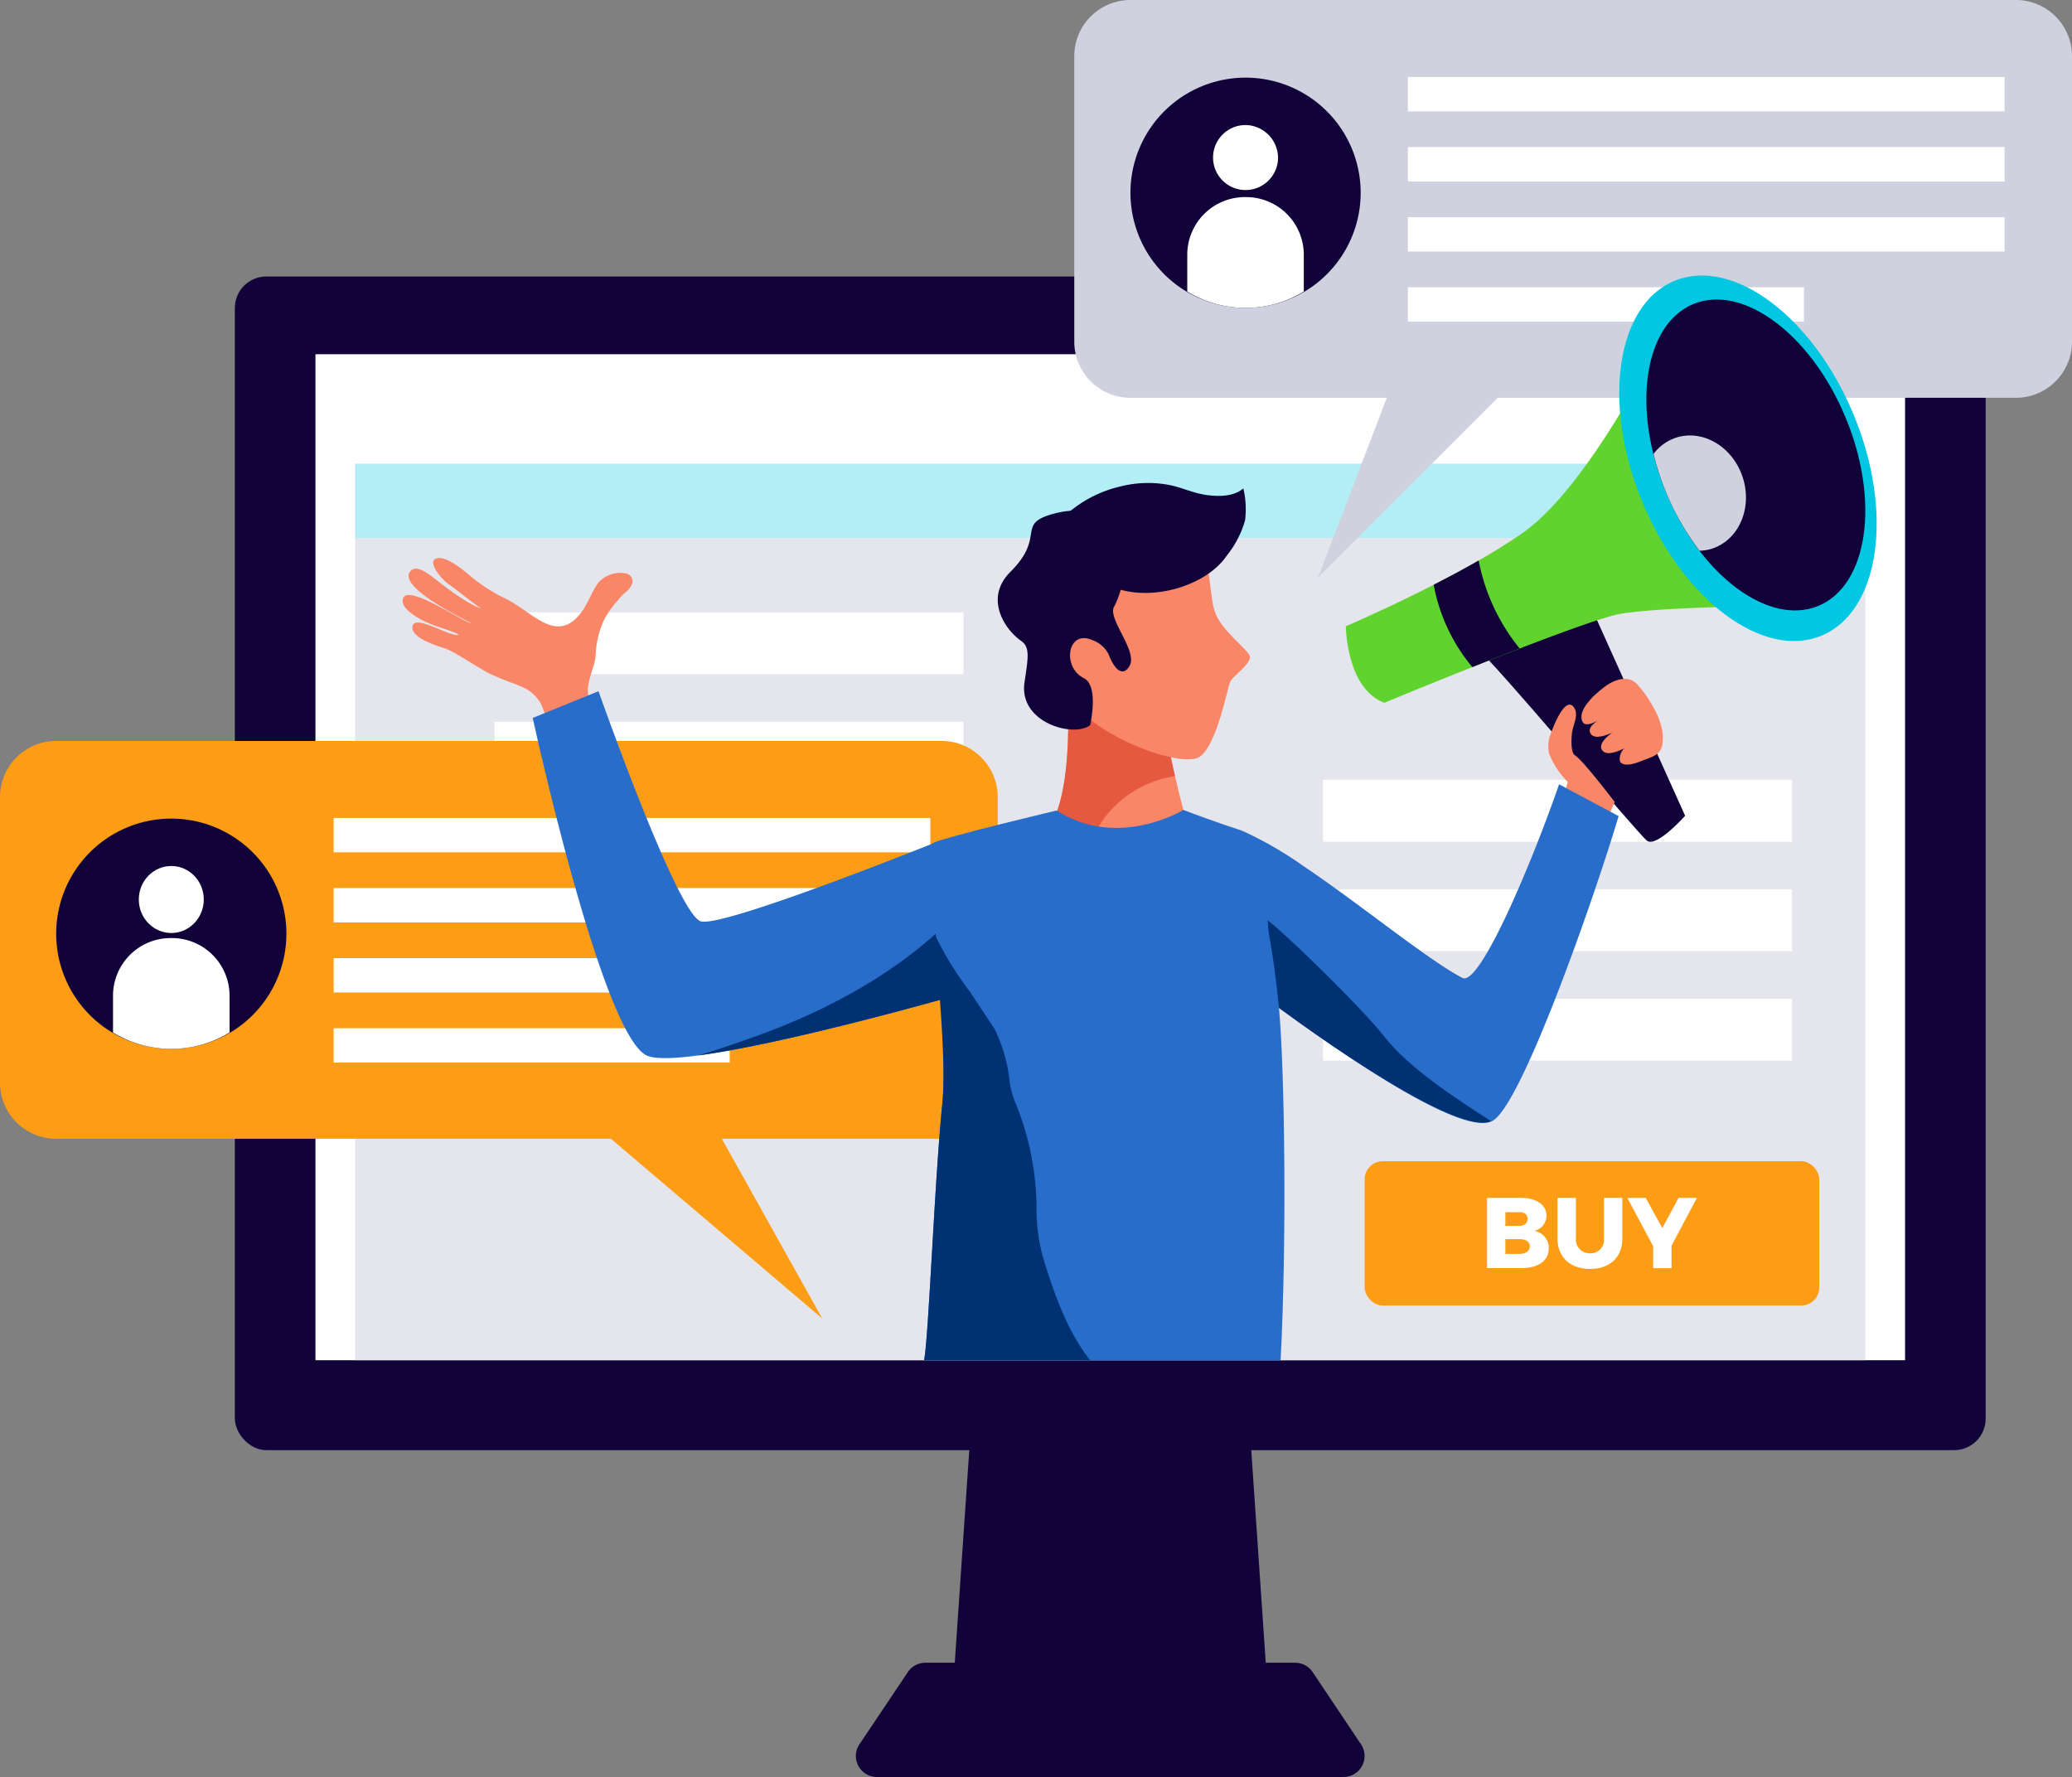 <svg xmlns="http://www.w3.org/2000/svg" width="269" height="230.692" viewBox="0 0 269 230.692">
  <rect x="0" y="0" width="269" height="230.692" fill="#808080" stroke="none"/>
  <g id="vector1" transform="translate(-303.988 -247.467)">
    <g id="Grupo_1760" data-name="Grupo 1760" transform="translate(334.478 283.359)">
      <path id="Trazado_3486" data-name="Trazado 3486" d="M388.684,358.734H347.052l3.422-50.187h34.788Z" transform="translate(-254.217 -169.52)" fill="#110239"/>
      <path id="Trazado_3487" data-name="Trazado 3487" d="M402.088,324.053a2.721,2.721,0,0,0-2.26-1.208H351.8a2.721,2.721,0,0,0-2.259,1.208l-6.292,9.385a2.722,2.722,0,0,0,2.262,4.235h60.6a2.721,2.721,0,0,0,2.26-4.235Z" transform="translate(-262.165 -142.874)" fill="#110239"/>
      <rect id="Rectángulo_364" data-name="Rectángulo 364" width="227.302" height="152.37" rx="4.091" fill="#110239"/>
      <rect id="Rectángulo_365" data-name="Rectángulo 365" width="206.372" height="130.602" transform="translate(10.465 10.095)" fill="#fefefe"/>
      <rect id="Rectángulo_366" data-name="Rectángulo 366" width="196.06" height="116.379" transform="translate(15.621 24.318)" fill="#e5e6ed"/>
      <rect id="Rectángulo_367" data-name="Rectángulo 367" width="196.06" height="9.628" transform="translate(15.621 24.318)" fill="#b3eef6"/>
      <rect id="Rectángulo_368" data-name="Rectángulo 368" width="60.888" height="8.037" transform="translate(141.276 65.348)" fill="#fefefe"/>
      <rect id="Rectángulo_369" data-name="Rectángulo 369" width="60.888" height="8.038" transform="translate(141.276 79.557)" fill="#fefefe"/>
      <rect id="Rectángulo_370" data-name="Rectángulo 370" width="60.888" height="8.037" transform="translate(141.276 93.766)" fill="#fefefe"/>
      <rect id="Rectángulo_371" data-name="Rectángulo 371" width="60.889" height="8.037" transform="translate(33.703 43.607)" fill="#fefefe"/>
      <rect id="Rectángulo_372" data-name="Rectángulo 372" width="60.889" height="8.037" transform="translate(33.703 57.817)" fill="#fefefe"/>
    </g>
    <g id="Grupo_1763" data-name="Grupo 1763" transform="translate(303.988 247.467)">
      <g id="Grupo_1761" data-name="Grupo 1761" transform="translate(0 96.193)">
        <path id="Trazado_3488" data-name="Trazado 3488" d="M426.233,281.057H311.279a7.289,7.289,0,0,0-7.291,7.288v37.068a7.291,7.291,0,0,0,7.291,7.288H383.3l27.429,23.325L397.7,332.7h28.531a7.29,7.29,0,0,0,7.288-7.288V288.345A7.289,7.289,0,0,0,426.233,281.057Z" transform="translate(-303.988 -281.057)" fill="#fd9c15"/>
        <rect id="Rectángulo_373" data-name="Rectángulo 373" width="77.469" height="4.46" transform="translate(43.317 9.995)" fill="#fff"/>
        <rect id="Rectángulo_374" data-name="Rectángulo 374" width="77.469" height="4.46" transform="translate(43.317 19.095)" fill="#fff"/>
        <rect id="Rectángulo_375" data-name="Rectángulo 375" width="77.469" height="4.46" transform="translate(43.317 28.195)" fill="#fff"/>
        <rect id="Rectángulo_376" data-name="Rectángulo 376" width="51.417" height="4.46" transform="translate(43.317 37.295)" fill="#fff"/>
        <path id="Trazado_3489" data-name="Trazado 3489" d="M336.424,299.523a14.944,14.944,0,1,1-14.946-14.946A14.945,14.945,0,0,1,336.424,299.523Z" transform="translate(-299.241 -274.497)" fill="#110239"/>
        <ellipse id="Elipse_62" data-name="Elipse 62" cx="4.218" cy="4.35" rx="4.218" ry="4.35" transform="translate(18.02 16.232)" fill="#fff"/>
        <path id="Trazado_3490" data-name="Trazado 3490" d="M316.752,289.992H316.6a7.487,7.487,0,0,0-7.489,7.486v4.774a14.527,14.527,0,0,0,15.129,0v-4.774A7.487,7.487,0,0,0,316.752,289.992Z" transform="translate(-294.438 -264.404)" fill="#fff"/>
      </g>
      <g id="Grupo_1762" data-name="Grupo 1762" transform="translate(139.47)">
        <path id="Trazado_3491" data-name="Trazado 3491" d="M474.932,247.467H359.978a7.287,7.287,0,0,0-7.288,7.288v37.068a7.287,7.287,0,0,0,7.288,7.288h33.282l-8.918,23.325,23.322-23.325h67.267a7.288,7.288,0,0,0,7.288-7.288V254.755A7.288,7.288,0,0,0,474.932,247.467Z" transform="translate(-352.69 -247.467)" fill="#d0d1de"/>
        <rect id="Rectángulo_377" data-name="Rectángulo 377" width="77.469" height="4.461" transform="translate(43.315 9.996)" fill="#fff"/>
        <rect id="Rectángulo_378" data-name="Rectángulo 378" width="77.469" height="4.46" transform="translate(43.315 19.096)" fill="#fff"/>
        <rect id="Rectángulo_379" data-name="Rectángulo 379" width="77.469" height="4.46" transform="translate(43.315 28.196)" fill="#fff"/>
        <rect id="Rectángulo_380" data-name="Rectángulo 380" width="51.417" height="4.46" transform="translate(43.315 37.296)" fill="#fff"/>
        <path id="Trazado_3492" data-name="Trazado 3492" d="M385.125,265.933a14.944,14.944,0,1,1-14.943-14.946A14.945,14.945,0,0,1,385.125,265.933Z" transform="translate(-347.945 -240.907)" fill="#110239"/>
        <path id="Trazado_3493" data-name="Trazado 3493" d="M367.416,257.485a4.219,4.219,0,1,1-4.215-4.35A4.284,4.284,0,0,1,367.416,257.485Z" transform="translate(-340.963 -236.903)" fill="#fff"/>
        <path id="Trazado_3494" data-name="Trazado 3494" d="M365.453,256.4H365.3a7.49,7.49,0,0,0-7.489,7.489v4.774a14.544,14.544,0,0,0,15.129,0v-4.774A7.49,7.49,0,0,0,365.453,256.4Z" transform="translate(-343.142 -230.814)" fill="#fff"/>
      </g>
    </g>
    <g id="Grupo_1765" data-name="Grupo 1765" transform="translate(481.156 398.223)">
      <rect id="Rectángulo_381" data-name="Rectángulo 381" width="59.024" height="18.733" rx="2.345" fill="#fd9c15"/>
      <g id="Grupo_1764" data-name="Grupo 1764" transform="translate(15.883 4.751)">
        <path id="Trazado_3495" data-name="Trazado 3495" d="M379.121,304.074a2.024,2.024,0,0,1-1.578,1.979,2.252,2.252,0,0,1,1.876,2.3c0,1.564-1.366,2.54-3.514,2.54h-4.5v-9.127h4.333C377.806,301.769,379.121,302.668,379.121,304.074Zm-2.448.415c0-.547-.4-.87-1.068-.859h-1.821V305.4H375.6C376.268,305.4,376.672,305.062,376.672,304.49Zm.286,3.568c0-.573-.521-.936-1.354-.925h-1.821v1.913H375.6C376.437,309.046,376.958,308.682,376.958,308.058Z" transform="translate(-371.4 -301.769)" fill="#fff"/>
        <path id="Trazado_3496" data-name="Trazado 3496" d="M378.842,308.968a1.728,1.728,0,0,0,1.784-1.9v-5.3h2.383v5.3c0,2.406-1.615,3.929-4.181,3.929s-4.23-1.524-4.23-3.929v-5.3h2.383v5.3A1.779,1.779,0,0,0,378.842,308.968Z" transform="translate(-365.44 -301.769)" fill="#fff"/>
        <path id="Trazado_3497" data-name="Trazado 3497" d="M383.5,307.98V310.9h-2.383v-2.849l-3.359-6.277h2.383l2.162,3.92,2.111-3.92h2.38Z" transform="translate(-359.541 -301.769)" fill="#fff"/>
      </g>
    </g>
    <g id="Grupo_1767" data-name="Grupo 1767" transform="translate(356.251 283.231)">
      <path id="Trazado_3498" data-name="Trazado 3498" d="M366.522,279.547a33.785,33.785,0,0,1-9.221.407,13.6,13.6,0,0,1-3.239-.7c.149,3.84.178,12.841-2.554,16.57,0,0,.982,4.424,8.975,4.556s8.892-5.9,8.892-5.9S366.685,285.211,366.522,279.547Z" transform="translate(-267.688 -223.997)" fill="#f88667"/>
      <path id="Trazado_3499" data-name="Trazado 3499" d="M351.55,295.959a2.713,2.713,0,0,0,.12.312l.02.04a4.551,4.551,0,0,0,.249.467l.011.023a6.024,6.024,0,0,0,.407.567l.069.08a6.462,6.462,0,0,0,1.449,1.257l.1.072a8.632,8.632,0,0,0,1.082.567c.052.023.109.043.16.066a10.551,10.551,0,0,0,1.4.478,11.247,11.247,0,0,1,2.354-5.673,14.108,14.108,0,0,1,9-5.223,54.192,54.192,0,0,1-1.455-9.445,33.785,33.785,0,0,1-9.221.407,13.6,13.6,0,0,1-3.239-.7c.149,3.84.178,12.841-2.554,16.57l.026.094Z" transform="translate(-267.688 -223.997)" fill="#e45940"/>
      <path id="Trazado_3500" data-name="Trazado 3500" d="M355.123,273.092s13.1-3.866,15.181-.7,1.707,8.293,2.577,10.55,4.118,4.636,4.465,5.538-2.176,2.629-2.529,3.333-1.67,8.116-3.943,9.751-14.465-2.706-17.486-8.462S351.612,274.987,355.123,273.092Z" transform="translate(-267.36 -239.097)" fill="#f88667"/>
      <path id="Trazado_3501" data-name="Trazado 3501" d="M365.678,276.379a12.99,12.99,0,0,1-1.38,6.764c-.782,1.566,3.127,5.73,2.039,7.623-.724,1.26-1.784.942-2.746-1.549a3.794,3.794,0,0,0-2.116-1.807c-3.2-1.386-3.952,3.5-1.077,4.949,2.01,1.014.813,6.108.813,6.108-2.159,1.661-9.3-.344-8.517-5.556.5-3.319.719-4.582-.444-5.39-2.1-1.463-4.843-5.527-1.38-8.969,4.774-4.745.421-6.254,5.939-7.623S366.887,272.928,365.678,276.379Z" transform="translate(-271.95 -240.085)" fill="#110239"/>
      <path id="Trazado_3502" data-name="Trazado 3502" d="M351.556,275.927c.309-1.2,2.489-2.755,3.565-3.557a15.877,15.877,0,0,1,5.647-2.549,14.551,14.551,0,0,1,6.294-.212c1.79.341,3.29,1.137,5.123,1.343,1.693.195,3.376.117,4.565-.885a11.686,11.686,0,0,1,.226,4.144,12.94,12.94,0,0,1-2.354,4.553c-2.657,3.963-9.883,6.16-14.977,4.064-2.463-1.011-4.671-1.887-5.879-4.026A12.923,12.923,0,0,0,351.556,275.927Z" transform="translate(-267.596 -242.425)" fill="#110239"/>
      <path id="Trazado_3503" data-name="Trazado 3503" d="M385.4,274.636l12.661,28.1s-3.706,4.167-4.943,3.242-20.221-23.723-22.074-24.906S385.4,274.636,385.4,274.636Z" transform="translate(-231.55 -232.595)" fill="#110239"/>
      <path id="Trazado_3504" data-name="Trazado 3504" d="M365,299.336s.052,8.079,4.992,9.931c0,0,25.318-10.493,30.413-11.5s23.62-1.163,23.62-1.163l-18.68-33.346s-8.955,17.907-17.137,23.775S365,299.336,365,299.336Z" transform="translate(-242.54 -253.795)" fill="#61d32e"/>
      <path id="Trazado_3505" data-name="Trazado 3505" d="M374,286.716c2-.8,4.092-1.621,6.151-2.414a25.745,25.745,0,0,1-5.329-11.426c-1.919,1.1-3.909,2.162-5.836,3.147A23.246,23.246,0,0,0,374,286.716Z" transform="translate(-235.117 -235.875)" fill="#110239"/>
      <path id="Trazado_3506" data-name="Trazado 3506" d="M407.816,278c5.275,12.718,3.411,25.576-4.161,28.715s-17.987-4.628-23.259-17.346-3.411-25.576,4.161-28.715S402.543,265.278,407.816,278Z" transform="translate(-219.438 -259.955)" fill="#01c7e2"/>
      <path id="Trazado_3507" data-name="Trazado 3507" d="M404.5,276.394c4.485,10.819,2.9,21.756-3.542,24.425s-15.3-3.935-19.786-14.754-2.9-21.756,3.54-24.428S400.017,265.572,404.5,276.394Z" transform="translate(-217.146 -257.927)" fill="#110239"/>
      <path id="Trazado_3508" data-name="Trazado 3508" d="M377.63,285.972c-.6-.367-.432-2.629-.309-3.216.192-.922.828-2.122.189-3-1.128-1.558-2.718,2.632-2.924,3.239a4.393,4.393,0,0,0-.289,2.792,10.947,10.947,0,0,0,2.423,3.657c-.118.418-.246.851-.407,1.312a27.5,27.5,0,0,1,3.053,1.546c1.223.7,1.157,1.575,2.3,2.36l1.143-2.623C382.329,291.439,378.635,286.579,377.63,285.972Z" transform="translate(-225.444 -223.698)" fill="#f88667"/>
      <path id="Trazado_3509" data-name="Trazado 3509" d="M382.93,278.949c-1.094-1.18-2.8-.727-4.121.241-.968.7-3.751,2.955-3,4.588.624,1.36,4.207-1.647,4.207-1.647-1.32,1.137-3.78,2.045-3.162,3.182.69,1.266,3.817-.538,4.5-1.042-.7.18-4.2,2.3-2.8,3.408.959.756,3.525-.833,4.3-1.375-1.031.312-2.434,1.229-2.162,2.658.447.779,2,.263,2.872-.092,1.312-.53,2.543-.736,2.649-2.363a6.867,6.867,0,0,0,.043-.882,8.857,8.857,0,0,0-1.151-3.54A15.379,15.379,0,0,0,382.93,278.949Z" transform="translate(-222.634 -225.871)" fill="#f88667"/>
      <path id="Trazado_3510" data-name="Trazado 3510" d="M349.258,298.484a14.373,14.373,0,0,1-1.463-3.113c-.326-.934-.556-1.887-.879-2.818a7.4,7.4,0,0,1-.63-2.761,7.943,7.943,0,0,1,.341-1.687c.186-.716.45-1.412.6-2.136.132-.647.074-1.274.2-1.919a11.439,11.439,0,0,1,1.114-3.54,13.3,13.3,0,0,1,1.627-2.239,8.338,8.338,0,0,1,.962-1.025,2.542,2.542,0,0,0,.882-1.085,1.039,1.039,0,0,0-.756-1.4,3.883,3.883,0,0,0-3.588,1.177c-.954,1.312-1.4,2.918-2.466,4.184-3.247,3.869-6.294-.687-10.083-2.323a22.686,22.686,0,0,1-3.663-2.363c-.676-.51-3.585-3.273-4.96-2.552-1.011.53.968,2.852,1.927,3.419.378.223,3.623,2.861,4.047,2.987-.957-.163-3.445-1.807-5.444-3.371-1.438-1.125-2.829-2.234-3.614-1.592-2.411,1.976,7.051,6.5,7.789,6.913-.788.066-8.2-5.178-8.895-3.25-.387,1.06,1.151,2.111,2.408,2.8,1.575.856,4.221,1.469,4.817,1.93-1.117.381-6.02-2.955-6.023-.919,0,1.332,3.044,2.328,4.19,2.678,1.183.361,4.651,2.721,5.75,3.242,3.66,1.744,5.172,1.544,6.615,3.734.919,1.4,2.557,8.78,3.886,11.59Z" transform="translate(-322.238 -236.081)" fill="#f88667"/>
      <path id="Trazado_3511" data-name="Trazado 3511" d="M401.487,283.02c-3.265,9.5-10.246,26.318-12.549,25.138-4.324-2.217-13.629-9.823-20.579-14.476a48.81,48.81,0,0,0-8.082-4.656l4.837,22.941s22.936,17.42,27.741,14.751c3.78-2.1,13.082-28.586,16.364-39.563C409.219,287.155,401.542,283.063,401.487,283.02Z" transform="translate(-251.34 -216.969)" fill="#286dc9"/>
      <path id="Trazado_3512" data-name="Trazado 3512" d="M376.575,304.262c-2.583-3.356-12.449-13.019-15.118-15.078l.77,10.882s23.119,17.38,28.236,15.209C386.059,312.443,379.716,308.337,376.575,304.262Z" transform="translate(-249.143 -205.481)" fill="#003172"/>
      <path id="Trazado_3513" data-name="Trazado 3513" d="M381.257,298.1s-28.208,11.386-31.278,10.584-13.3-29.883-13.3-29.883l-8.542,3.471s9.124,41.948,15,43.907,40.88-8.15,40.88-8.15A59.319,59.319,0,0,0,381.257,298.1Z" transform="translate(-311.238 -224.83)" fill="#286dc9"/>
      <path id="Trazado_3514" data-name="Trazado 3514" d="M343.2,304.974c-2.486.893-5.014,1.77-7.555,2.517,11.965-1.581,34.382-8.053,34.382-8.053a61.224,61.224,0,0,0-.613-10.662C362.471,296.3,352.594,301.6,343.2,304.974Z" transform="translate(-297.248 -206.239)" fill="#003172"/>
      <path id="Trazado_3515" data-name="Trazado 3515" d="M390.535,272.649c-1.292-3.978-5.172-6.286-8.671-5.152a6.031,6.031,0,0,0-2.915,2.113,34.85,34.85,0,0,0,1.627,4.966,33.583,33.583,0,0,0,4.353,7.592,5.872,5.872,0,0,0,1.607-.261C390.034,280.773,391.823,276.627,390.535,272.649Z" transform="translate(-216.544 -246.438)" fill="#d0d1de"/>
      <g id="Grupo_1766" data-name="Grupo 1766" transform="translate(67.708 69.384)">
        <path id="Trazado_3516" data-name="Trazado 3516" d="M348.238,322.381c-.994,9.791-1.77,30.367-2.357,33.245h46.284c.816-15.373.544-37.635-.218-45.829-1.326-14.273-4.837-22.941-4.837-22.941s-3.457-1.094-7.555-2.672c0,0-8.52,5.206-16.452.072,0,0-14.319,3.391-16.048,4.218C345.617,289.158,349.3,311.928,348.238,322.381Z" transform="translate(-345.881 -284.184)" fill="#286dc9"/>
        <path id="Trazado_3517" data-name="Trazado 3517" d="M360.48,325.255a36.56,36.56,0,0,0-2.649-13.351,12.193,12.193,0,0,1-.851-3,19.9,19.9,0,0,0-1.959-6.836c-1.034-1.564-2.082-3.119-3.1-4.691-.57-.767-1.166-1.584-1.824-2.546a44.03,44.03,0,0,1-2.827-5c.541,7.188,1.5,16.787.971,22.019-.994,9.791-1.77,30.367-2.357,33.245h21.541c-2.769-3.563-4.43-7.9-6.057-13.188A23.611,23.611,0,0,1,360.48,325.255Z" transform="translate(-345.881 -273.656)" fill="#003172"/>
      </g>
    </g>
  </g>
</svg>
